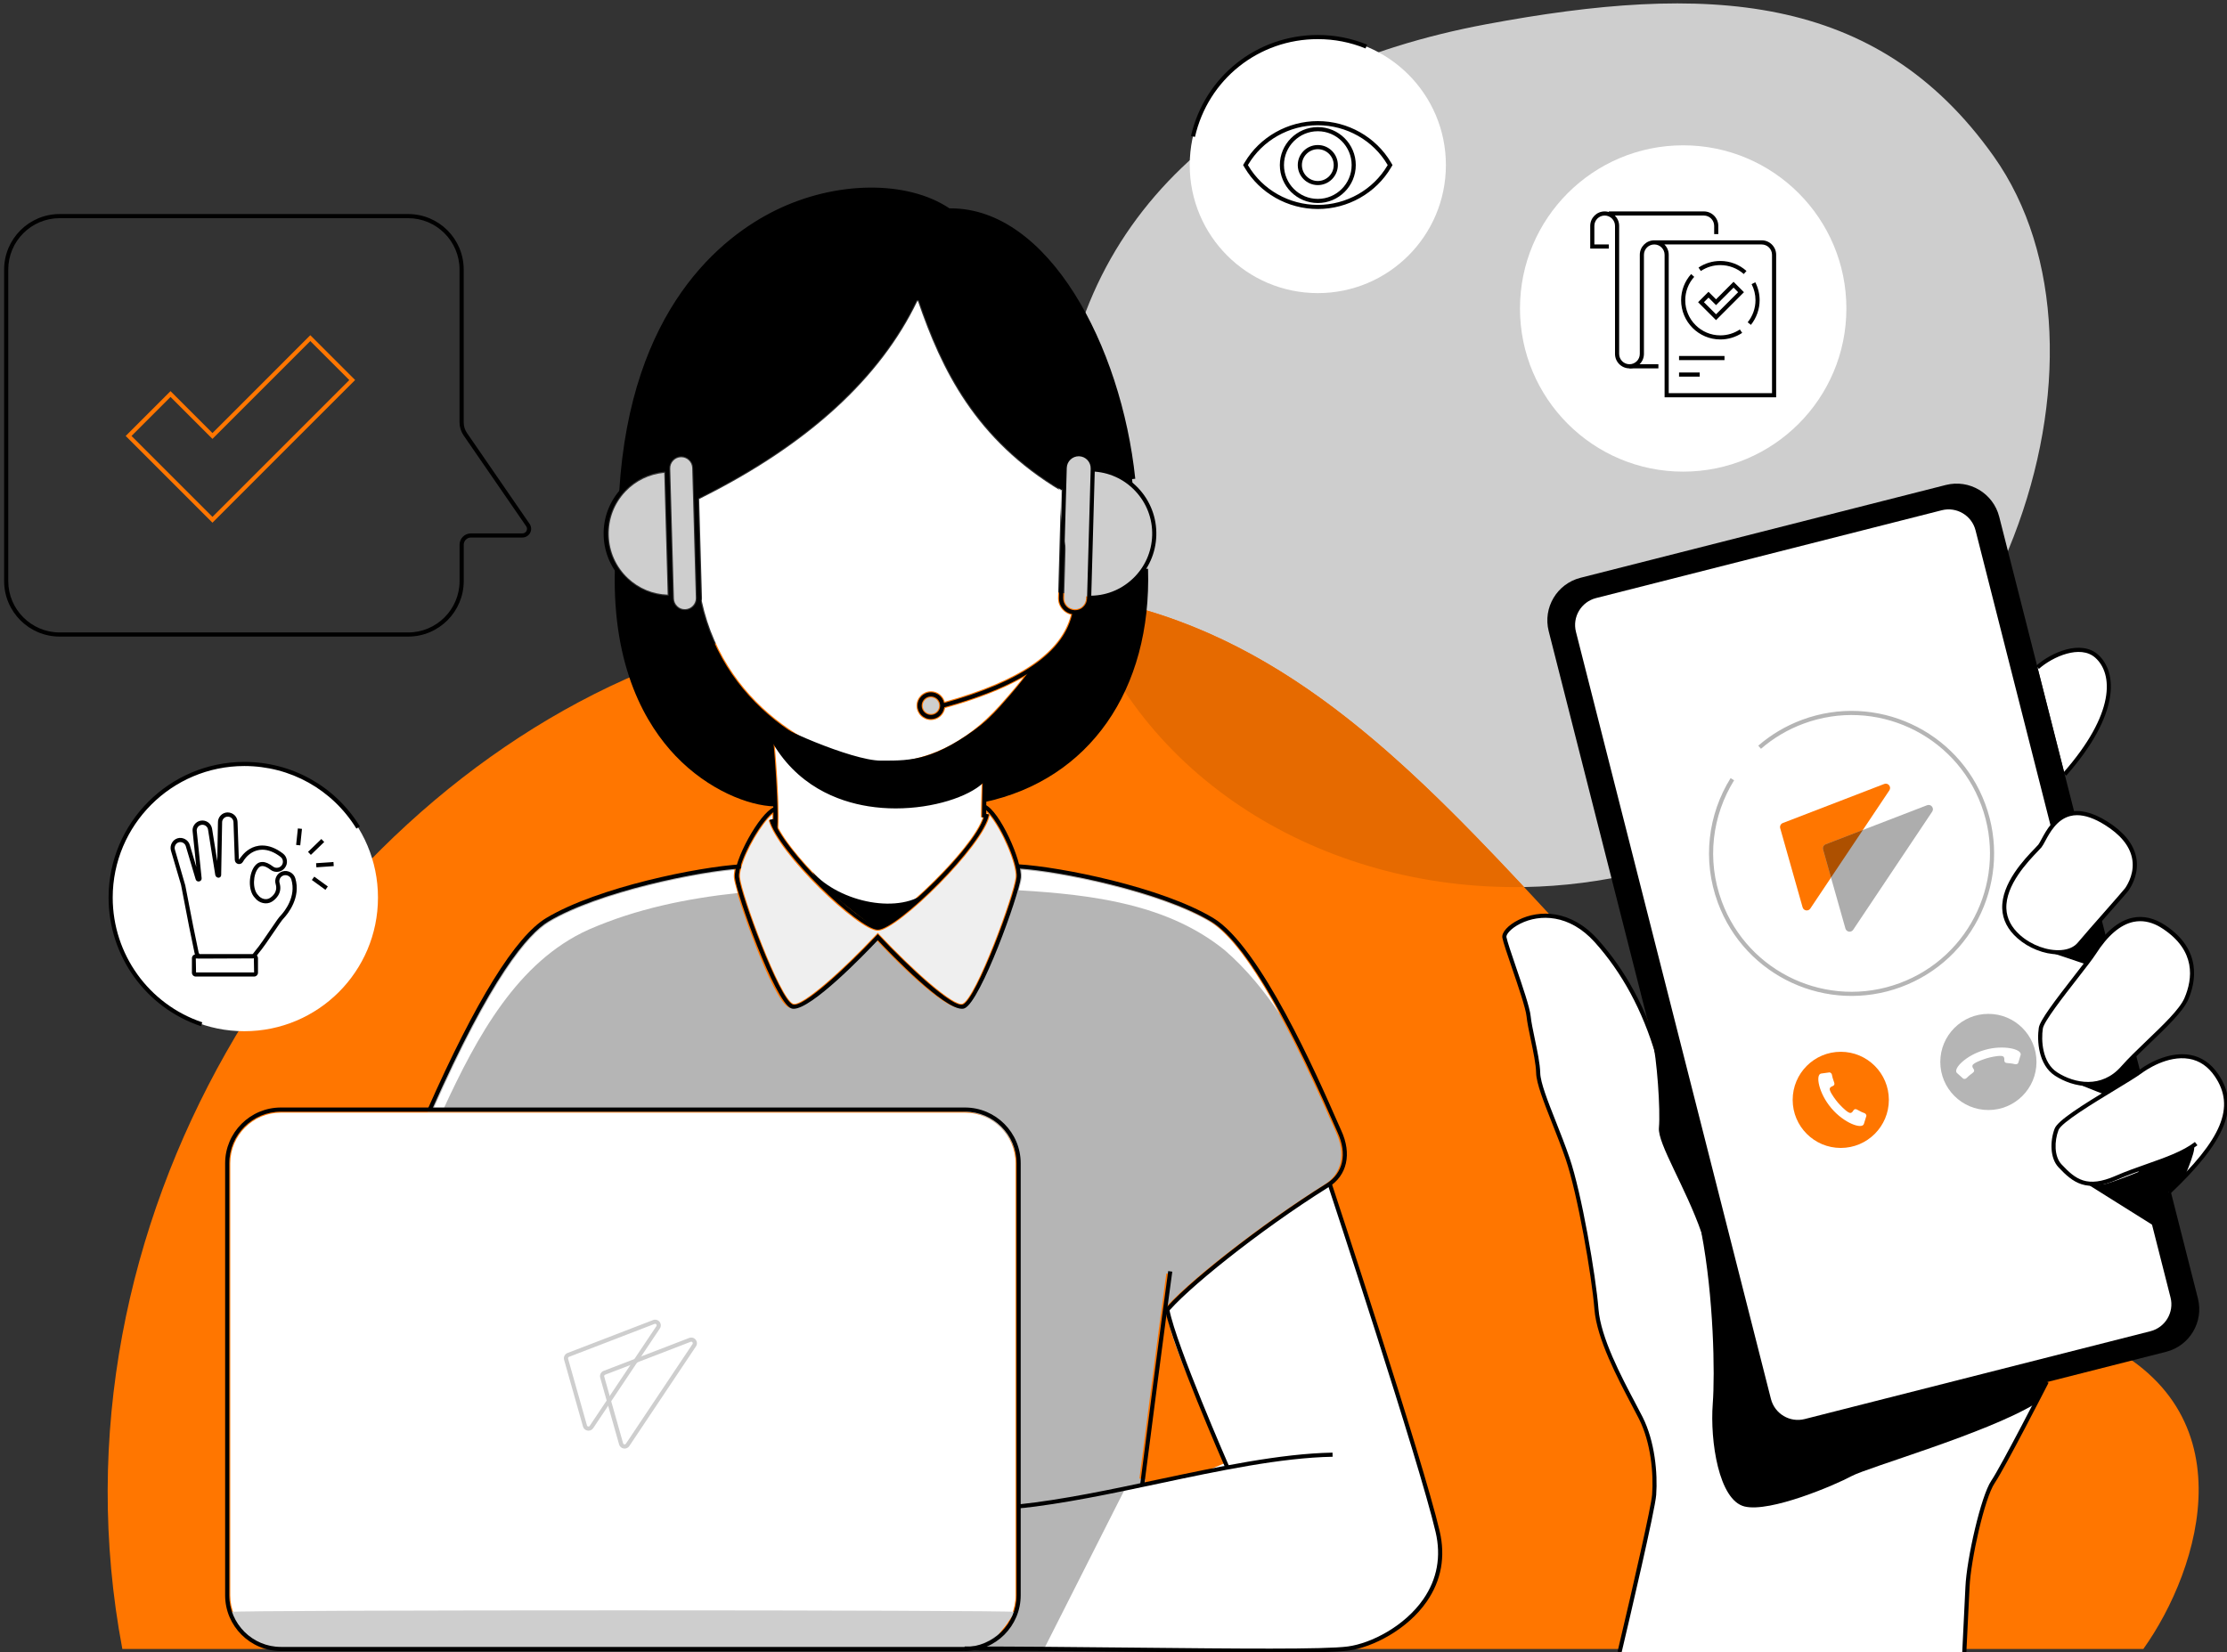 <?xml version="1.0" encoding="utf-8"?>
<!-- Generator: Adobe Illustrator 23.1.0, SVG Export Plug-In . SVG Version: 6.00 Build 0)  -->
<svg version="1.1" id="Layer_1" xmlns="http://www.w3.org/2000/svg" xmlns:xlink="http://www.w3.org/1999/xlink" x="0px" y="0px"
	 viewBox="0 0 539 400" style="enable-background:new 0 0 539 400;" xml:space="preserve">
<rect x="0" y="0" width="539" height="400" fill="#333333" stroke="none"/>
<style type="text/css">
	.st0{fill:#CECECE;}
	.st1{fill:#FF7600;}
	.st2{fill:#E66A00;}
	.st3{fill:#FFFFFF;}
	.st4{fill:#EFEFEF;}
	.st5{fill:#B5B5B5;}
	.st6{fill:none;stroke:#B5B5B5;stroke-miterlimit:10;}
	.st7{fill:#ADADAD;}
	.st8{fill:#AD5000;}
</style>
<g>
	<path class="st0" d="M359.66,5.88c-59.87,11.2-101.91,46.53-103.5,104.31c-2.16,78.45,80.35,123.79,154.91,96.7
		S516.12,85.17,482.53,37.83C454.15-2.19,412.8-4.06,359.66,5.88z"/>
</g>
<g>
	<path class="st1" d="M504.44,323.17c-149.98-60.33-159-240.52-349.31-160.37C74.16,196.9,10.03,295.47,29.61,399.21h489.14
		C532.45,379.99,545.52,339.69,504.44,323.17z"/>
</g>
<g>
	<path class="st2" d="M368.86,214.74c-32.05-34.28-62.95-63.84-107.95-70.66C275.26,188.31,320.02,215.59,368.86,214.74z"/>
</g>
<g>
	<path class="st0" d="M239.34,197.16l-0.43-0.07c0-0.13,0-0.26,0.01-0.38C239.06,196.85,239.2,197,239.34,197.16z"/>
</g>
<g>
	<path class="st3" d="M187.07,175.45c9.28,7.29,19.67,10.67,26.1,10.67c9.28,0,17.73-3.27,25.18-9.73
		c-0.76,6.07-0.92,20.73-0.93,21.48l0.46,0c-2.53,7.94-21.98,25.97-25.43,25.97c-3.24,0-19.69-14.95-24.07-23.45
		C188.7,193.35,187.53,180.21,187.07,175.45z"/>
</g>
<g>
	<path class="st0" d="M162.22,113.43c-0.02-0.71,0.24-1.38,0.73-1.9c0.49-0.52,1.15-0.81,1.85-0.83c0.03,0,0.05,0,0.08,0
		c1.43,0,2.61,1.14,2.65,2.58l0.88,31.48c0.02,0.7-0.24,1.38-0.73,1.89c-0.49,0.52-1.15,0.81-1.85,0.83
		c-0.78,0.02-1.38-0.24-1.89-0.73c-0.52-0.49-0.81-1.15-0.83-1.85L162.22,113.43z"/>
</g>
<g>
	<path class="st3" d="M169.22,120.82c0.32-0.16,0.68-0.35,1.12-0.57c25.34-12.77,42.72-28.69,51.68-47.34h0.16
		c5.67,16.55,13.85,33.53,34.62,45.94l-0.72,25.87c-0.03,1.1,0.37,2.15,1.13,2.95c0.55,0.58,1.23,0.97,1.99,1.16
		c-2.26,9.06-12.27,15.96-30.54,21.06c-0.41-1.46-1.75-2.54-3.34-2.54c-1.92,0-3.49,1.56-3.49,3.49c0,1.92,1.56,3.48,3.49,3.48
		c1.72,0,3.15-1.26,3.43-2.91c7.71-2.13,14-4.6,18.93-7.42c-1.13,1.48-2.91,3.66-5.72,6.78c-8.24,9.2-17.93,13.86-28.77,13.86
		c-11.82,0-37.46-11.82-43.34-39.14c0.04-0.26,0.06-0.52,0.05-0.78L169.22,120.82z"/>
</g>
<g>
	<path class="st0" d="M262.86,144.91c-0.02,0.71-0.31,1.36-0.83,1.85c-0.52,0.49-1.13,0.74-1.89,0.73
		c-0.71-0.02-1.36-0.31-1.85-0.83c-0.49-0.52-0.75-1.19-0.73-1.89l0.88-31.48c0.04-1.44,1.22-2.58,2.65-2.58c0.03,0,0.05,0,0.08,0
		c0.71,0.02,1.36,0.32,1.85,0.83c0.49,0.52,0.75,1.19,0.73,1.9L262.86,144.91z"/>
</g>
<g>
	<path class="st0" d="M227.31,170.84c0,1.1-0.9,2-2,2c-1.11,0-2-0.9-2-2c0-1.11,0.9-2,2-2
		C226.41,168.84,227.31,169.74,227.31,170.84z"/>
</g>
<g>
	<path d="M238.99,192.72c0.21-9.2,0.68-17.05,1.1-17.91c1-0.96,1.99-1.96,2.95-3.04c5.81-6.48,7.39-9.06,7.75-9.73
		c5.47-3.78,8.74-8.13,9.9-13.12c0.87-0.1,1.69-0.47,2.35-1.09c0.68-0.65,1.1-1.48,1.23-2.39c4.98-0.14,9.43-2.53,12.33-6.22
		C276.94,166.84,262.66,187.17,238.99,192.72z"/>
	<path d="M238.48,193.36l0.01-0.65c0.18-7.96,0.62-17.02,1.15-18.12l0.1-0.14c1.05-1,2.01-1.99,2.93-3.01
		c5.79-6.45,7.34-9,7.68-9.63l0.06-0.11l0.1-0.07c5.38-3.72,8.56-7.91,9.7-12.82l0.08-0.34l0.35-0.04c0.79-0.09,1.5-0.42,2.06-0.95
		c0.59-0.55,0.96-1.28,1.08-2.1l0.06-0.41l0.42-0.01c4.68-0.13,9.04-2.32,11.96-6.03l0.88-1.11l0.02,1.42
		c0.33,27.73-14.24,48.42-38.01,53.99L238.48,193.36z M240.52,175.1c-0.32,0.98-0.78,7.56-1.01,16.99
		c22.54-5.58,36.46-25.19,36.61-51.51c-2.97,3.21-7.05,5.13-11.42,5.35c-0.21,0.88-0.66,1.66-1.31,2.27c-0.63,0.6-1.42,1-2.28,1.17
		c-1.25,4.93-4.59,9.3-9.93,13.02c-0.46,0.81-2.17,3.49-7.75,9.72C242.51,173.12,241.56,174.1,240.52,175.1z"/>
</g>
<g>
	<path class="st0" d="M278.62,129.6c-0.22,7.84-6.51,14.09-14.26,14.36l0.82-29.49c3.59,0.33,6.9,1.91,9.39,4.55
		C277.3,121.89,278.73,125.64,278.62,129.6z"/>
</g>
<g>
	<path d="M213.6,55.82c29.33,0,49.01,21.41,52.74,57.29c-0.38-0.06-0.77-0.1-1.16-0.13c-0.08-0.92-0.45-1.78-1.1-2.46
		c-0.76-0.8-1.79-1.26-2.89-1.29c-0.04,0-0.08,0-0.12,0c-2.23,0-4.07,1.78-4.13,4.02l-0.11,3.89
		c-20.02-12.25-27.92-28.95-33.43-45.19l-0.17-0.5h-2.15l-0.2,0.42c-8.75,18.52-25.98,34.36-51.21,47.07
		c-0.18,0.09-0.33,0.17-0.49,0.25l-0.17-5.94c-0.06-2.24-1.91-4.02-4.13-4.02c-0.04,0-0.08,0-0.12,0c-1.1,0.03-2.12,0.49-2.89,1.29
		c-0.65,0.68-1.01,1.55-1.1,2.46c-1.76,0.14-3.46,0.56-5.05,1.24C165.32,73.86,183.21,55.82,213.6,55.82z"/>
	<path d="M168.7,119.99l-0.19-6.73c-0.05-1.95-1.68-3.53-3.63-3.53l-0.1,0c-0.97,0.03-1.87,0.43-2.54,1.14
		c-0.55,0.59-0.89,1.33-0.96,2.16l-0.04,0.42l-0.42,0.03c-1.71,0.14-3.36,0.54-4.89,1.2l-0.91,0.39l0.23-0.96
		c9.66-40.65,27.66-58.78,58.36-58.78c29.58,0,49.48,21.58,53.24,57.74l0.07,0.64l-0.64-0.1c-0.37-0.06-0.75-0.1-1.13-0.13
		l-0.42-0.03l-0.04-0.42c-0.08-0.83-0.41-1.58-0.96-2.16c-0.67-0.71-1.57-1.11-2.54-1.14l-0.1,0c-1.95,0-3.58,1.59-3.63,3.53
		l-0.13,4.75l-0.74-0.45c-20.21-12.37-28.11-29.16-33.65-45.46l-0.06-0.16h-1.48l-0.07,0.14c-8.8,18.63-26.11,34.54-51.44,47.31
		L168.7,119.99z M164.88,108.72c2.48,0,4.56,2.02,4.63,4.51l0.14,5.16c25.01-12.64,42.09-28.37,50.77-46.74l0.34-0.71h2.83
		l0.29,0.84c5.4,15.93,13.09,32.32,32.48,44.47l0.08-3.02c0.07-2.48,2.15-4.51,4.63-4.51l0.14,0c1.22,0.03,2.37,0.55,3.23,1.45
		c0.62,0.65,1.02,1.46,1.18,2.34c0.05,0.01,0.1,0.01,0.16,0.02c-3.86-35.21-23.33-56.21-52.18-56.21
		c-29.92,0-47.58,17.61-57.16,57.08c1.24-0.44,2.55-0.74,3.89-0.88c0.16-0.89,0.56-1.69,1.18-2.35c0.85-0.9,2-1.42,3.24-1.45
		L164.88,108.72z"/>
</g>
<g>
	<path class="st0" d="M151.38,119.02c2.5-2.64,5.81-4.22,9.39-4.55l0.82,29.49c-3.61-0.13-6.99-1.52-9.63-4.02
		c-2.87-2.72-4.51-6.39-4.62-10.34C147.23,125.64,148.66,121.89,151.38,119.02z"/>
</g>
<g>
	<path d="M150.04,140.07c0.29,0.32,0.58,0.64,0.9,0.94c2.94,2.78,6.73,4.33,10.74,4.43c0.14,0.91,0.55,1.75,1.23,2.39
		c0.78,0.73,1.78,1.13,2.84,1.13c0.04,0,0.08,0,0.12,0c1.1-0.03,2.13-0.49,2.89-1.3c0.02-0.02,0.03-0.05,0.05-0.07
		c2.91,11.57,9.32,20.32,16.64,26.53c0.18,1.8,1.15,11.74,1.42,19.8c-6-0.34-15.08-4.04-22.48-11.8
		C157.73,175.15,149.97,162.21,150.04,140.07z"/>
	<path d="M187.39,194.46l-0.55-0.03c-5.57-0.31-14.88-3.63-22.81-11.95c-6.65-6.97-14.57-19.99-14.49-42.41l0-1.29l0.87,0.96
		c0.28,0.31,0.57,0.62,0.87,0.91c2.82,2.67,6.52,4.19,10.41,4.29l0.42,0.01l0.06,0.42c0.12,0.82,0.5,1.55,1.08,2.1
		c0.68,0.64,1.57,1,2.49,1l0.11,0c0.97-0.03,1.87-0.43,2.53-1.14l0.63-0.67l0.28,0.82c2.58,10.22,8.27,19.3,16.48,26.27l0.15,0.13
		l0.02,0.2c0.19,1.9,1.15,11.77,1.43,19.83L187.39,194.46z M150.55,141.33c0.22,21.32,7.81,33.75,14.21,40.46
		c7.48,7.84,16.16,11.12,21.6,11.6c-0.29-7.67-1.16-16.76-1.38-19.01c-8.07-6.9-13.74-15.82-16.44-25.85
		c-0.78,0.6-1.69,0.92-2.65,0.94l-0.13,0c-1.18,0-2.31-0.45-3.18-1.27c-0.65-0.62-1.1-1.4-1.31-2.27c-3.99-0.2-7.77-1.81-10.67-4.55
		C150.58,141.36,150.56,141.34,150.55,141.33z"/>
</g>
<g>
	<path class="st4" d="M186.95,197.14c0,0.41,0,0.8,0,1.19l-0.92,0.25c2.13,7.93,21.73,26.75,26.43,26.75
		c4.7,0,25.64-20.56,27.08-27.94c2.87,3.43,6.58,11.78,6.27,15c-0.4,4.21-9.6,29.22-12.84,30.59c-1.99,0.84-11.9-7.97-19.98-16.58
		l-0.54-0.58l-0.54,0.58c-8.07,8.62-17.97,17.42-19.97,16.58c-3.25-1.37-12.44-26.38-12.84-30.59c-0.05-0.52,0.03-1.16,0.19-1.88
		c0.02,0,0.05,0,0.08-0.01l-0.01-0.23C180.39,206.01,184.43,199.2,186.95,197.14z"/>
</g>
<g>
	<path class="st5" d="M322.9,274.24c-0.23-0.5-0.6-1.35-1.09-2.47c-12.17-27.74-22.06-44.04-29.41-48.44
		c-11.94-7.16-35.7-12-45.83-12.75c0.13,0.76,0.17,1.43,0.12,1.98c-0.32,3.39-9.42,30-13.74,31.82
		c-3.68,1.55-16.44-11.44-21.09-16.36c-4.39,4.65-16.01,16.49-20.39,16.49c-0.26,0-0.49-0.04-0.7-0.13
		c-4.32-1.82-13.42-28.42-13.74-31.82c-0.05-0.53,0-1.18,0.14-1.9c-10.6,0.96-33.31,5.73-44.89,12.67
		c-4.94,2.96-13.81,13.24-28.04,45.33h128.71c7.58,0,13.74,6.16,13.74,13.74v81.51c9.53-1.06,19.86-3.16,29.98-5.3
		c0-0.02,0.01-0.03,0.01-0.05l-1.42-0.18c5.14-40.08,6.63-50.56,6.65-50.66l1.47,0.21c-0.01,0.04-0.29,2.07-1.04,7.66
		c6.58-7.03,23.78-20.34,37.96-29.2C324.29,283.9,325.26,279.36,322.9,274.24z"/>
	<path class="st5" d="M246.19,364.47V282.4c0-7.3-5.94-13.24-13.24-13.24H103.47l0.31-0.7c14.3-32.24,23.25-42.57,28.24-45.56
		c12.02-7.2,35.31-11.85,45.1-12.74l0.66-0.06l-0.13,0.65c-0.13,0.7-0.18,1.29-0.14,1.76c0.31,3.3,9.38,29.7,13.44,31.4
		c0.14,0.06,0.31,0.09,0.5,0.09c2.89,0,10.37-6.11,20.03-16.33l0.36-0.38l0.36,0.38c10.38,10.98,18.23,17.2,20.53,16.24
		c4.05-1.71,13.12-28.1,13.43-31.4c0.05-0.48,0.01-1.1-0.12-1.85l-0.1-0.63l0.63,0.05c10.09,0.74,34.11,5.66,46.05,12.82
		c7.44,4.46,17.41,20.83,29.61,48.67c0.49,1.12,0.86,1.96,1.09,2.46c2.48,5.37,1.43,10.15-2.8,12.79
		c-13.85,8.66-31.18,21.99-37.86,29.12l-1.07,1.14l0.21-1.55c0.55-4.1,0.85-6.28,0.97-7.17l-0.48-0.07
		c-0.35,2.48-2.05,14.85-6.51,49.66l1.41,0.18l-0.09,0.85l-0.36,0.12c-9.94,2.1-20.44,4.23-30.03,5.31L246.19,364.47z
		 M105.01,268.16h127.94c7.85,0,14.24,6.39,14.24,14.24v80.95c8.81-1.02,18.38-2.92,27.55-4.84l0.02-0.19
		c5.14-40.06,6.64-50.59,6.65-50.67l0.07-0.49l2.45,0.35l-0.06,0.49c-0.06,0.4-0.3,2.16-0.84,6.16
		c7.36-7.38,23.77-19.91,36.99-28.18c3.76-2.35,4.67-6.66,2.42-11.53v0c-0.23-0.5-0.6-1.35-1.09-2.46
		c-12.13-27.66-21.96-43.88-29.22-48.23c-11.57-6.93-34.65-11.75-44.99-12.63c0.07,0.57,0.08,1.06,0.04,1.47
		c-0.3,3.17-9.37,30.26-14.04,32.23c-3.72,1.56-14.77-9.23-21.29-16.09c-5.93,6.25-16.1,16.26-20.39,16.26
		c-0.33,0-0.63-0.06-0.89-0.17c-4.68-1.97-13.74-29.06-14.04-32.23c-0.04-0.4-0.02-0.87,0.04-1.39
		c-10.06,1.02-32.41,5.57-44.04,12.54C127.71,226.65,119.02,236.72,105.01,268.16z"/>
</g>
<g>
	<path class="st3" d="M309.79,245.57c-6.56-12.04-12.18-19.51-16.8-22.28c-11.94-7.16-35.7-12-45.83-12.75
		c0.13,0.76,0.17,1.43,0.12,1.98c-0.05,0.52-0.31,1.58-0.72,3.01c18.1,1.07,36.19,3.4,49.89,14.53
		C301.71,234.62,305.98,239.92,309.79,245.57z"/>
</g>
<g>
	<path class="st3" d="M142.45,225.06c11.63-5.09,23.78-7.53,36.08-8.87c-0.52-1.76-0.85-3.08-0.91-3.68c-0.05-0.53,0-1.18,0.14-1.9
		c-10.6,0.96-33.31,5.73-44.89,12.67c-4.94,2.96-13.81,13.24-28.04,45.33h2.45C115.42,250.96,125.22,232.82,142.45,225.06z"/>
</g>
<g>
	<path class="st3" d="M67.99,398.47c-6.76,0-12.26-5.5-12.26-12.26V281.62c0-6.76,5.5-12.26,12.26-12.26h165.55
		c6.76,0,12.26,5.5,12.26,12.26v104.59c0,6.76-5.5,12.26-12.26,12.26H67.99z"/>
</g>
<g>
	<path class="st0" d="M67.99,399.21c-4.33-0.1-2.85-0.03-6.31-1.63s-5.96-7.34-5.96-7.34c0-0.52,190.07-0.52,190.07,0l-6.06,8.03
		c0,0.52,0.56,0.94-6.19,0.94H67.99z"/>
</g>
<g>
	<path class="st3" d="M344.29,387c-4.46,6.46-12.49,10.6-18.11,11.36c-5.5,0.73-25.09,0.52-47.77,0.28
		c-11.67-0.12-24.77-0.26-37.21-0.28c3.67-2.47,6.08-6.66,6.08-11.4v-21.59c10.6-1.17,22.14-3.61,33.31-5.98
		c14.5-3.07,29.5-6.25,41.95-6.48l-0.03-1.48c-7.81,0.14-16.58,1.43-25.59,3.12l0.57-0.24c-0.12-0.28-12.56-26.05-14.26-34.83
		l-0.48-1.48c4.66-5.74,22.16-19.87,38.68-30.23c2.67,8.09,22.07,67.17,25.8,83.18C348.6,376.8,347.61,382.2,344.29,387z"/>
	<path class="st3" d="M307.77,399.37c-8.25,0-18.43-0.11-29.33-0.23l-0.32,0c-11.53-0.12-24.59-0.26-36.92-0.28l-1.63,0l1.35-0.91
		c3.67-2.47,5.86-6.58,5.86-10.99v-22.04l0.45-0.05c10.63-1.17,22.13-3.61,33.26-5.97c14.34-3.04,29.15-6.18,41.54-6.48l-0.01-0.48
		c-6.66,0.16-14.62,1.15-25,3.1l-4.51,0.85l4.31-1.84c-3.77-7.93-12.65-27.08-14.08-34.48l-0.55-1.68l0.17-0.21
		c4.69-5.78,22.28-19.98,38.8-30.34l0.54-0.34l0.2,0.61c2.24,6.81,22.03,66.98,25.81,83.22c1.4,6,0.38,11.54-3.01,16.46l-0.41-0.28
		l0.41,0.28c-4.54,6.58-12.72,10.8-18.46,11.57C323.38,399.24,316.7,399.37,307.77,399.37z M242.69,397.86
		c11.9,0.03,24.38,0.16,35.44,0.28l0.28,0c22.69,0.24,42.24,0.45,47.7-0.28c5.51-0.74,13.39-4.8,17.77-11.15l0,0
		c3.23-4.68,4.19-9.95,2.86-15.66c-3.68-15.79-22.57-73.35-25.59-82.52c-16.08,10.15-33.01,23.79-37.84,29.57l0.4,1.22
		c1.43,7.36,10.29,26.46,14.03,34.33c0.04,0.08,0.07,0.16,0.1,0.22c10.21-1.88,18.06-2.82,24.66-2.94l0.5-0.01l0.05,2.48l-0.5,0.01
		c-12.4,0.22-27.37,3.4-41.84,6.46c-11,2.33-22.37,4.74-32.92,5.94v21.14C247.78,391.19,245.9,395.16,242.69,397.86z"/>
</g>
<g>
	<path class="st5" d="M252.72,399.14l19.61-38.78l-25.79,4.9c0,0,0,12.06,0,21.69c0,9.63-13.61,12.66-13.61,12.66L252.72,399.14z"/>
</g>
<g>
	<path d="M98.8,154.11H14.43c-7.4,0-13.43-6.02-13.43-13.43V65.25c0-7.4,6.02-13.43,13.43-13.43H98.8c7.41,0,13.43,6.02,13.43,13.43
		v36.99c0,0.94,0.28,1.84,0.81,2.61l15.14,21.98c0.44,0.65,0.49,1.48,0.13,2.17c-0.37,0.69-1.08,1.13-1.86,1.13h-12.47
		c-0.96,0-1.74,0.78-1.74,1.74v8.81C112.23,148.08,106.21,154.11,98.8,154.11z M14.43,52.82C7.58,52.82,2,58.39,2,65.25v75.43
		c0,6.85,5.58,12.43,12.43,12.43H98.8c6.85,0,12.43-5.58,12.43-12.43v-8.81c0-1.51,1.23-2.74,2.74-2.74h12.47
		c0.42,0,0.78-0.22,0.98-0.59s0.17-0.8-0.07-1.14l-15.14-21.98c-0.65-0.94-0.99-2.04-0.99-3.18V65.25c0-6.85-5.58-12.43-12.43-12.43
		H14.43z"/>
</g>
<g>
	<g>
		<path class="st3" d="M476.19,384.22c0.3-6.68,3.7-21.83,6.16-25.45c2.46-3.62,13.01-24.24,13.01-24.24l-94.56-78.99
			c-0.89-2.98-4.06-16.25-14.46-27.81c-10.41-11.56-22.74-3.53-22.22-0.79c0.52,2.74,5.52,15.65,5.85,19.05
			c0.34,3.4,2.23,9.98,2.32,13.74c0.09,3.77,4.27,12.42,7.12,20.7c2.85,8.28,6.33,28.1,6.99,36.49c0.66,8.38,7.67,20.28,10.71,26.32
			c3.05,6.04,3.59,13.81,3.25,18.61c-0.2,2.81-4.31,20.93-8.38,38.78h83.44C475.85,391.9,476.11,386.06,476.19,384.22z"/>
	</g>
	<g>
		<path d="M392.47,400.07l-0.97-0.23c3.91-16.53,8.16-35.2,8.36-38.01c0.37-5.09-0.28-12.58-3.19-18.35
			c-0.49-0.97-1.08-2.1-1.74-3.33c-3.37-6.39-8.47-16.04-9.03-23.17c-0.63-8.06-4.08-27.97-6.96-36.37c-1-2.92-2.16-5.85-3.28-8.69
			c-2.04-5.18-3.81-9.65-3.87-12.17c-0.05-2.13-0.68-5.15-1.3-8.08c-0.45-2.14-0.87-4.16-1.02-5.62c-0.19-1.94-2.04-7.36-3.53-11.71
			c-1.12-3.29-2.09-6.13-2.32-7.3c-0.25-1.29,1.37-3.08,3.93-4.35c4.98-2.47,12.63-2.53,19.15,4.72
			c6.73,7.48,11.79,16.84,15.02,27.83l0.1,0.32l-0.96,0.29l-0.1-0.33c-3.19-10.84-8.17-20.07-14.8-27.44
			c-6.15-6.83-13.31-6.8-17.97-4.49c-2.39,1.19-3.5,2.66-3.39,3.27c0.21,1.1,1.22,4.04,2.28,7.16c1.58,4.63,3.38,9.89,3.58,11.94
			c0.14,1.41,0.56,3.41,1,5.52c0.62,2.97,1.27,6.04,1.32,8.26c0.06,2.34,1.79,6.74,3.8,11.82c1.12,2.84,2.28,5.78,3.29,8.73
			c2.91,8.46,6.37,28.5,7.01,36.61c0.54,6.93,5.58,16.47,8.92,22.78c0.66,1.24,1.25,2.37,1.75,3.35c3,5.95,3.67,13.65,3.3,18.87
			C400.6,365.51,394.37,392.03,392.47,400.07z"/>
	</g>
	<g>
		<path d="M475.92,399.98l-1-0.05c0.3-5.9,0.71-14.22,0.77-15.73c0.3-6.82,3.77-22.06,6.25-25.71c2.41-3.56,12.88-23.98,12.98-24.19
			l0.89,0.46c-0.43,0.84-10.59,20.69-13.04,24.29c-2.41,3.55-5.78,18.49-6.08,25.19C476.62,385.75,476.22,394.08,475.92,399.98z"/>
	</g>
	<g>
		<path class="st3" d="M493.13,161.56c3.64-3.22,10.51-6.08,14.31-2.71s6.13,12.87-7.73,28.6"/>
	</g>
	<g>
		<path d="M500.09,187.78l-0.75-0.66c12.69-14.41,12.12-24.04,7.77-27.9c-3.6-3.2-10.27-0.27-13.64,2.71l-0.66-0.75
			c3.75-3.31,10.87-6.35,14.97-2.71C512.46,162.64,513.26,172.81,500.09,187.78z"/>
	</g>
	<g>
		<path d="M435.84,349.73l88.43-22.47c5.69-1.45,9.13-7.23,7.69-12.92l-48.09-189.24c-1.45-5.69-7.23-9.13-12.92-7.69l-88.43,22.47
			c-5.69,1.45-9.13,7.23-7.69,12.92l48.09,189.24C424.36,347.73,430.15,351.17,435.84,349.73z"/>
	</g>
	<g>
		<path class="st3" d="M436.8,343.54l83.67-21.26c3.6-0.92,5.78-4.58,4.86-8.18l-47.19-185.71c-0.92-3.6-4.58-5.78-8.18-4.86
			l-83.67,21.26c-3.6,0.92-5.78,4.58-4.86,8.18l47.19,185.71C429.54,342.28,433.2,344.46,436.8,343.54z"/>
	</g>
	<g>
		<path class="st6" d="M419.28,188.64c-5.35,8.61-6.82,19.51-3.03,29.75c6.51,17.61,26.06,26.61,43.67,20.1s26.61-26.06,20.1-43.67
			c-6.51-17.61-26.06-26.61-43.67-20.1c-3.95,1.46-7.47,3.58-10.47,6.18"/>
	</g>
	<g>
		<path d="M435.06,347.06l-8.55-0.19l-8.35-36.91l-3.81-9.44c-0.4-4.33-1.01-9.21-1.01-9.21l-8.59-35.61l-1.94-5.45l-2.93,1.15
			c1.17,5.05,2.02,17.24,1.63,21.64c-0.34,3.81,6.46,14.4,10.28,25.33c2.99,15.68,3.3,34.21,2.75,41.45
			c-0.69,9.07,1.47,23.37,7.69,24.89c6.22,1.52,21.95-5.21,25.9-7.35c3.94-2.14,32.58-10.3,44.51-17.54l4.39-8.88L435.06,347.06z"/>
	</g>
	<g>
		<path class="st3" d="M488.6,226.76c4.6,4.07,11.86,5.14,14.68,1.76c2.82-3.38,11-12.51,11.49-13.23
			c0.49-0.72,6.33-8.93-5.12-16.04c-11.45-7.11-14.42,3.71-15.95,5.58C492.17,206.69,478.93,218.21,488.6,226.76z"/>
	</g>
	<g>
		<path class="st3" d="M497.65,260.02c4.81,3.11,11.44,3.8,16.1-1.51c4.66-5.3,13.55-12.37,15.41-16.66s3.28-11.66-5.38-17.41
			c-8.67-5.75-14.75,2.82-16.93,6.24c-2.18,3.41-12.48,15.47-12.9,18.23C493.53,251.66,493.69,257.46,497.65,260.02z"/>
	</g>
	<g>
		<path class="st3" d="M536.47,260.31c-5.49-8.09-14.72-3.64-18.45-0.88c-3.73,2.76-19.17,11.08-20.27,13.97
			c-1.09,2.89-1.08,6.78,0.83,8.82c3.51,3.74,6.51,6,13.64,2.91c3.42-1.48,7.99-3.02,11.24-4.2l1.39,7.77
			C537.43,276.83,541.96,268.4,536.47,260.31z"/>
	</g>
	<g>
		<path d="M498.11,231.03c-3.33,0-7.11-1.48-9.84-3.9c-2.33-2.06-3.56-4.45-3.67-7.13c-0.25-6.15,5.44-12.07,7.88-14.6
			c0.38-0.4,0.68-0.7,0.84-0.9c0.21-0.26,0.48-0.77,0.8-1.36c1.12-2.08,3-5.57,6.62-6.54c2.61-0.7,5.7,0.05,9.18,2.21
			c4.01,2.49,6.39,5.4,7.08,8.63c0.8,3.77-0.98,6.91-1.78,8.08c-0.27,0.4-2.03,2.41-4.88,5.64c-2.46,2.8-5.25,5.97-6.67,7.66
			c-1.05,1.26-2.69,2.01-4.75,2.16C498.65,231.02,498.39,231.03,498.11,231.03z M502.72,197.35c-0.6,0-1.18,0.07-1.72,0.22
			c-3.21,0.86-4.88,3.98-6,6.05c-0.36,0.66-0.64,1.19-0.91,1.52c-0.17,0.21-0.48,0.53-0.89,0.96c-2.34,2.44-7.83,8.15-7.6,13.87
			c0.1,2.39,1.22,4.55,3.33,6.42c2.77,2.45,6.66,3.86,9.91,3.62c1.78-0.13,3.18-0.76,4.05-1.81c1.42-1.71,4.22-4.88,6.68-7.68
			c2.24-2.55,4.55-5.18,4.78-5.51c0.75-1.1,2.37-3.95,1.65-7.35c-0.63-2.96-2.85-5.65-6.62-7.99
			C506.91,198.13,504.67,197.35,502.72,197.35z"/>
	</g>
	<g>
		<path d="M505.39,262.92c-2.93,0-5.78-1.05-8.01-2.49l0,0c-4.08-2.64-4.39-8.54-3.93-11.61c0.27-1.8,3.9-6.56,8.6-12.61
			c1.95-2.5,3.63-4.66,4.37-5.82c3.02-4.72,6.29-7.48,9.73-8.21c2.59-0.55,5.25,0.07,7.9,1.82c9.03,5.99,7.36,13.86,5.56,18.02
			c-1.22,2.81-5.3,6.72-9.25,10.51c-2.24,2.14-4.55,4.36-6.25,6.29C511.52,261.81,508.41,262.92,505.39,262.92z M517.99,223.01
			c-0.55,0-1.09,0.06-1.63,0.17c-3.17,0.67-6.23,3.28-9.1,7.77c-0.76,1.19-2.46,3.37-4.42,5.89c-3.44,4.42-8.15,10.46-8.41,12.15
			c-0.43,2.83-0.18,8.26,3.48,10.62l0,0c4.18,2.7,10.74,3.95,15.46-1.42c1.72-1.96,4.05-4.19,6.3-6.35
			c3.88-3.71,7.88-7.55,9.02-10.18c2.04-4.73,2.8-11.49-5.2-16.8C521.65,223.62,519.8,223.01,517.99,223.01z"/>
	</g>
	<g>
		<path d="M525.2,289.06l-0.69-0.73c13.32-12.57,16.56-20.35,11.55-27.74c-1.63-2.4-3.72-3.83-6.24-4.26
			c-5.26-0.89-10.5,2.76-11.5,3.5c-1.22,0.9-3.62,2.36-6.41,4.05c-5.18,3.14-13.01,7.89-13.69,9.69c-1.01,2.67-1.08,6.38,0.73,8.31
			c3.41,3.64,6.16,5.79,13.07,2.79c2.54-1.11,5.14-2.02,7.64-2.9c4.46-1.57,8.68-3.06,11.57-5.3l0.61,0.79
			c-3.02,2.34-7.31,3.86-11.85,5.46c-2.49,0.88-5.07,1.78-7.58,2.88c-7.48,3.25-10.73,0.68-14.2-3.02
			c-2.09-2.23-2.05-6.39-0.93-9.34c0.74-1.96,6.57-5.62,14.11-10.19c2.76-1.68,5.15-3.12,6.33-4c3.06-2.27,7.88-4.42,12.27-3.68
			c2.79,0.47,5.11,2.05,6.9,4.68C542.18,267.82,538.79,276.23,525.2,289.06z"/>
	</g>
	<g>
		<path d="M493.13,229.51l11.71,3.93l-0.61-6.04c0,0-1.51,2.66-3.33,3.02c-1.82,0.36-4.34,0-4.34,0L493.13,229.51z"/>
	</g>
	<g>
		<path d="M500.89,261.62l8.33,3.31l5.43-3.31l-1.36-2.62c0,0-1.97,1.71-3.33,2.41c-0.96,0.49-5.13,1.01-5.13,1.01L500.89,261.62z"
			/>
	</g>
	<g>
		<path d="M504.85,286.44l18.61,11.67l-1.65-6.99l6.95-6.26c0,0,3.6-8.36,1.81-7.29s-8.37,4.13-10.51,5.1
			c-2.14,0.97-8.06,3.3-10.3,3.89S504.85,286.44,504.85,286.44z"/>
	</g>
	<g>
		<circle class="st1" cx="445.52" cy="266.27" r="11.64"/>
	</g>
	<g id="handset_7_">
		<path class="st3" d="M443.19,268.22c0.02,0.02,0.03,0.04,0.05,0.06c0.02,0.02,0.03,0.04,0.05,0.06c2.99,3.53,7.32,5.13,7.82,3.78
			l0.59-1.9c0.05-0.16,0-0.34-0.12-0.49c0,0-0.01-0.01-0.01-0.01c-0.17-0.23-0.29-0.21-1.04-0.53c-0.39-0.2-0.82-0.41-1.1-0.58
			c-0.27-0.16-0.61-0.11-0.77,0.11l-0.31,0.44c-0.11,0.15-0.27,0.25-0.45,0.28c-0.54,0.09-1.85-1.18-2.59-1.97
			c-0.21-0.23-0.38-0.42-0.48-0.53c-0.1-0.12-0.26-0.31-0.45-0.56c-0.66-0.86-1.7-2.36-1.52-2.88c0.06-0.17,0.19-0.32,0.35-0.4
			l0.49-0.23c0.25-0.12,0.35-0.45,0.24-0.74c-0.12-0.31-0.26-0.76-0.39-1.18c-0.19-0.79-0.16-0.91-0.35-1.11
			c0,0-0.01-0.01-0.01-0.01c-0.13-0.15-0.3-0.22-0.46-0.2l-1.97,0.27C439.33,260.15,440.2,264.69,443.19,268.22z"/>
	</g>
	<g>
		<circle class="st5" cx="481.25" cy="257.09" r="11.64"/>
	</g>
	<g id="handset_4_">
		<path class="st3" d="M480.44,254.16c-0.02,0.01-0.05,0.01-0.07,0.02c-0.02,0.01-0.05,0.01-0.07,0.02
			c-4.45,1.26-7.69,4.55-6.67,5.56l1.49,1.33c0.13,0.11,0.31,0.14,0.5,0.09c0,0,0.01-0.01,0.01-0.01c0.28-0.06,0.31-0.18,0.91-0.73
			c0.34-0.28,0.71-0.57,0.98-0.76c0.26-0.18,0.36-0.51,0.22-0.75l-0.28-0.46c-0.09-0.16-0.12-0.35-0.07-0.53
			c0.14-0.53,1.84-1.2,2.87-1.55c0.29-0.1,0.54-0.17,0.68-0.22c0.15-0.04,0.39-0.11,0.69-0.18c1.06-0.25,2.85-0.57,3.25-0.2
			c0.13,0.13,0.21,0.3,0.22,0.49l0.01,0.54c0.01,0.27,0.26,0.5,0.58,0.52c0.33,0.02,0.8,0.07,1.24,0.13
			c0.8,0.15,0.89,0.23,1.16,0.14c0,0,0.01,0,0.02,0c0.19-0.05,0.33-0.18,0.38-0.34l0.57-1.91
			C489.38,253.98,484.89,252.9,480.44,254.16z"/>
	</g>
	<g>
		<g>
			<path class="st1" d="M438.15,219.95l19.13-28.61c0.56-0.84-0.29-1.91-1.24-1.55l-24.55,9.46c-0.5,0.19-0.77,0.74-0.63,1.25
				l5.42,19.15C436.53,220.51,437.66,220.69,438.15,219.95z"/>
		</g>
		<g>
			<path class="st7" d="M448.52,225.1l19.13-28.61c0.56-0.84-0.29-1.91-1.24-1.55l-24.55,9.46c-0.5,0.19-0.77,0.74-0.63,1.25
				l5.42,19.15C446.9,225.65,448.03,225.83,448.52,225.1z"/>
		</g>
		<g>
			<path class="st8" d="M441.87,204.4c-0.5,0.19-0.77,0.74-0.63,1.25l1.92,6.8l7.71-11.52L441.87,204.4z"/>
		</g>
	</g>
</g>
<g>
	<path d="M213.6,54.34c-31.08,0-50.02,19.3-59.6,60.73c-0.98,0.56-1.89,1.24-2.75,2.01c0.02-0.22,0.04-0.42,0.06-0.63
		c3.36-41.8,24.47-58.29,36.94-64.42c14.23-6.99,31.08-7.19,40.97-0.47l0.19,0.13l0.24,0c22.63-0.42,39.63,30.76,43.6,61.95
		l0.25,2.54c-0.12-0.09-0.22-0.19-0.34-0.28c-1.61-1.13-3.39-1.98-5.29-2.47C264.18,76.42,243.9,54.34,213.6,54.34z"/>
	<path d="M150.67,118.28l0.15-1.88c3.39-42.16,24.77-58.71,37.22-64.83c14.38-7.07,31.44-7.25,41.47-0.44l0.06,0.04l0.08,0
		c0.16,0,0.31,0,0.47,0c23.19,0,39.77,32.02,43.64,62.39l0.36,3.68l-0.91-0.67c-0.06-0.05-0.12-0.1-0.18-0.15
		c-0.05-0.04-0.1-0.08-0.15-0.12c-1.62-1.13-3.34-1.94-5.13-2.39l-0.34-0.09l-0.03-0.35c-3.66-36.71-23.76-58.63-53.77-58.63
		c-30.81,0-49.6,19.17-59.11,60.34l-0.05,0.21l-0.19,0.11c-0.93,0.53-1.82,1.19-2.66,1.95L150.67,118.28z M210.89,47.14
		c-7.3,0-15.2,1.78-22.42,5.33c-12.2,6-33.12,22.2-36.61,63.45c0.55-0.43,1.12-0.82,1.71-1.17c9.66-41.56,28.74-60.91,60.04-60.91
		c30.48,0,50.92,22.12,54.73,59.19c1.58,0.44,3.11,1.14,4.56,2.08l-0.14-1.43c-3.81-29.92-20.03-61.5-42.64-61.5
		c-0.15,0-0.3,0-0.45,0l-0.4,0.01l-0.32-0.22C224.2,48.74,217.81,47.14,210.89,47.14z"/>
</g>
<g>
	<path d="M186.92,178.73c12.62,23,43.4,17.3,50.68,10.45l0.75-13.72c-12.22,9.47-18.09,9.19-25.18,9.19
		c-7.09,0-26.64-8.58-27.72-10.51C184.37,172.2,186.92,178.73,186.92,178.73z"/>
	<path d="M216.78,195.71c-2.17,0-4.38-0.16-6.58-0.51c-7.39-1.17-17.5-4.93-23.71-16.24l-0.03-0.06c-2.07-5.3-1.97-5.35-1.48-5.59
		c0.47-0.22,0.73,0.25,0.9,0.57c0.95,1.7,20.24,10.26,27.29,10.26l0.6,0c6.72,0,12.54,0.01,24.28-9.08l0.87-0.67l-0.82,15.01
		l-0.15,0.14C234.39,192.89,225.95,195.71,216.78,195.71z M187.38,178.51c6.01,10.93,15.81,14.58,22.97,15.71
		c11.07,1.75,22.43-1.36,26.77-5.28l0.68-12.43c-11.44,8.65-17.3,8.62-24.03,8.63l-0.59,0c-6.03,0-22.3-6.6-26.96-9.72
		C186.54,176.32,186.96,177.45,187.38,178.51z"/>
</g>
<g>
	<path d="M196.62,211.08c6.73,7.51,21.41,10.44,28.05,4.56c0,0-9.83,10.44-12.89,8.82s-13.68-10.83-13.68-10.83L196.62,211.08z"/>
</g>
<g>
	<g>
		<path class="st1" d="M51.42,126.54l-21-21l10.85-10.85l10.15,10.15L75.1,81.15l10.85,10.85L51.42,126.54z M31.83,105.54
			l19.59,19.59l33.12-33.12l-9.44-9.44l-23.68,23.68L41.27,96.1L31.83,105.54z"/>
	</g>
</g>
<g>
	<g>
		<circle class="st3" cx="407.38" cy="74.68" r="39.5"/>
	</g>
	<g>
		<g>
			<rect x="394.38" y="88.18" width="7" height="1"/>
		</g>
		<g>
			<path d="M415.88,56.68h-1v-2c0-1.38-1.12-2.5-2.5-2.5h-23v-1h23c1.93,0,3.5,1.57,3.5,3.5V56.68z"/>
		</g>
		<g>
			<path d="M429.88,96.18h-27v-34.5c0-1.38-1.12-2.5-2.5-2.5s-2.5,1.12-2.5,2.5v24c0,1.93-1.57,3.5-3.5,3.5s-3.5-1.57-3.5-3.5v-31
				c0-1.38-1.12-2.5-2.5-2.5s-2.5,1.12-2.5,2.5v4.5h3.5v1h-4.5v-5.5c0-1.93,1.57-3.5,3.5-3.5s3.5,1.57,3.5,3.5v31
				c0,1.38,1.12,2.5,2.5,2.5s2.5-1.12,2.5-2.5v-24c0-1.93,1.57-3.5,3.5-3.5h26c1.93,0,3.5,1.57,3.5,3.5V96.18z M403.88,95.18h25
				v-33.5c0-1.38-1.12-2.5-2.5-2.5h-23.55c0.65,0.64,1.05,1.52,1.05,2.5V95.18z"/>
		</g>
		<g>
			<path d="M416.38,82.18c-5.24,0-9.5-4.26-9.5-9.5c0-2.34,0.86-4.59,2.42-6.33l0.75,0.67c-1.4,1.56-2.17,3.57-2.17,5.67
				c0,4.69,3.81,8.5,8.5,8.5c1.69,0,3.32-0.5,4.72-1.43l0.56,0.83C420.1,81.62,418.27,82.18,416.38,82.18z"/>
		</g>
		<g>
			<path d="M423.77,78.65l-0.78-0.63c1.22-1.5,1.89-3.4,1.89-5.34c0-1.37-0.32-2.68-0.94-3.89l0.89-0.46
				c0.69,1.34,1.05,2.84,1.05,4.35C425.88,74.84,425.13,76.96,423.77,78.65z"/>
		</g>
		<g>
			<path d="M422.04,66.34c-1.56-1.39-3.57-2.16-5.67-2.16c-1.69,0-3.32,0.49-4.72,1.43l-0.56-0.83c1.56-1.05,3.39-1.6,5.28-1.6
				c2.34,0,4.59,0.86,6.33,2.42L422.04,66.34z"/>
		</g>
		<g>
			<rect x="406.38" y="86.18" width="11" height="1"/>
		</g>
		<g>
			<rect x="406.38" y="90.18" width="5" height="1"/>
		</g>
		<g>
			<g>
				<path d="M415.33,77.5l-4.34-4.34l2.52-2.52l1.82,1.82l4.24-4.24l2.52,2.52L415.33,77.5z M412.4,73.16l2.93,2.93l5.35-5.35
					l-1.11-1.11l-4.24,4.24l-1.82-1.82L412.4,73.16z"/>
			</g>
		</g>
	</g>
</g>
<g>
	<g>
		<circle class="st3" cx="318.95" cy="39.96" r="31"/>
	</g>
	<g>
		<path d="M289.22,33.15l-0.97-0.22c3.29-14.4,15.92-24.46,30.71-24.46c4.13,0,8.14,0.79,11.92,2.33l-0.38,0.93
			c-3.67-1.5-7.55-2.26-11.54-2.26C304.63,9.46,292.4,19.2,289.22,33.15z"/>
	</g>
	<g>
		<g>
			<path d="M318.95,50.6c-7.27,0-14.06-3.84-17.71-10.02l-0.37-0.62l0.37-0.62c3.65-6.18,10.44-10.02,17.71-10.02
				c7.27,0,14.06,3.84,17.71,10.02l0.37,0.62l-0.37,0.62C333.01,46.76,326.22,50.6,318.95,50.6z M302.03,39.96l0.07,0.11
				c3.47,5.88,9.93,9.53,16.85,9.53c6.92,0,13.38-3.65,16.85-9.53l0.07-0.11l-0.07-0.11c-3.47-5.88-9.93-9.53-16.85-9.53
				c-6.92,0-13.38,3.65-16.85,9.53L302.03,39.96z M318.95,49.15c-5.07,0-9.19-4.12-9.19-9.19s4.12-9.19,9.19-9.19
				s9.19,4.12,9.19,9.19S324.02,49.15,318.95,49.15z M318.95,31.77c-4.52,0-8.19,3.67-8.19,8.19s3.67,8.19,8.19,8.19
				s8.19-3.67,8.19-8.19S323.47,31.77,318.95,31.77z"/>
		</g>
		<g>
			<path d="M318.95,44.81c-2.67,0-4.85-2.17-4.85-4.85s2.17-4.85,4.85-4.85s4.85,2.17,4.85,4.85S321.62,44.81,318.95,44.81z
				 M318.95,36.12c-2.12,0-3.85,1.73-3.85,3.85s1.73,3.85,3.85,3.85s3.85-1.73,3.85-3.85S321.07,36.12,318.95,36.12z"/>
		</g>
	</g>
</g>
<g>
	<g>
		<circle class="st3" cx="59.13" cy="217.3" r="32.35"/>
	</g>
	<g>
		<path d="M48.64,248.44c-13.38-4.5-22.36-17.02-22.36-31.14c0-18.12,14.74-32.85,32.85-32.85c11.48,0,21.94,5.84,27.98,15.62
			l-0.85,0.53c-5.85-9.49-15.99-15.15-27.13-15.15c-17.56,0-31.85,14.29-31.85,31.85c0,13.69,8.71,25.83,21.68,30.2L48.64,248.44z"
			/>
	</g>
	<g>
		<g>
			<g>
				<path d="M61.27,232.03l-13.28,0l-0.11-0.05c-0.36-0.18-0.7-0.82-0.78-1.2c-0.65-2.96-1.8-8.72-3.22-16.23l-0.07-0.36l-2.43-8.24
					c-0.37-1.26,0.36-2.64,1.6-3.01c1.24-0.36,2.59,0.38,2.95,1.6l1.58,5.33l-0.88-8.51c-0.1-0.6,0.05-1.23,0.43-1.74
					c0.37-0.51,0.92-0.85,1.55-0.95c1.32-0.21,2.51,0.69,2.72,1.97l1.25,7.84l0.17-9.38c-0.02-0.61,0.21-1.21,0.64-1.67
					c0.43-0.46,1.02-0.73,1.65-0.75c0,0,0,0,0,0c1.37,0,2.41,1.01,2.45,2.29l0.32,9.15c0.34-0.4,0.62-0.79,0.91-1.14
					c0.73-0.85,2.32-2.29,4.76-2.29h0c1.64,0,3.32,0.65,5,1.94c0.53,0.4,0.86,0.98,0.95,1.64c0.09,0.66-0.08,1.31-0.49,1.83
					c-0.47,0.62-1.19,0.97-1.97,0.97c0,0,0,0,0,0c-0.55,0-1.07-0.18-1.5-0.51c-0.78-0.6-1.45-0.9-1.97-0.9c-0.55,0-0.84,0.33-1,0.53
					c-1.26,1.47-1.47,5.1-0.01,6.54c0.71,0.92,1.93,1.22,2.78,0.7c0.63-0.39,2.02-1.49,1.45-3.38c-0.19-0.63-0.13-1.3,0.19-1.89
					c0.31-0.58,0.83-1.01,1.47-1.2c1.3-0.39,2.71,0.39,3.09,1.66l0,0c1.41,4.67-1.8,8.61-2.82,9.71c-0.34,0.3-1.34,1.78-2.31,3.21
					c-1.28,1.89-2.73,4.03-3.83,5.33c-0.17,0.24-0.74,1.03-1.19,1.13L61.27,232.03z M48.31,231.03l12.8,0
					c0.04-0.05,0.27-0.27,0.57-0.71l0.06-0.08c1.07-1.26,2.5-3.38,3.77-5.25c1.3-1.93,2.06-3.03,2.44-3.36
					c0.89-0.96,3.81-4.55,2.56-8.71v0c-0.23-0.76-1.07-1.22-1.85-0.99c-0.38,0.11-0.69,0.37-0.88,0.72s-0.23,0.75-0.11,1.13
					c0.79,2.63-1.24,4.13-1.88,4.52c-1.28,0.79-3.11,0.35-4.05-0.89c-1.82-1.78-1.56-6.02,0-7.85c0.23-0.26,0.75-0.88,1.77-0.88
					c0.76,0,1.6,0.36,2.58,1.11c0.26,0.2,0.57,0.3,0.9,0.3h0c0.47,0,0.9-0.21,1.18-0.58c0.24-0.31,0.34-0.7,0.29-1.09
					c-0.05-0.39-0.25-0.74-0.57-0.98c-1.5-1.15-2.98-1.73-4.39-1.73h0c-2.04,0-3.38,1.21-4,1.94c-0.26,0.3-0.5,0.64-0.72,1.02
					c-0.23,0.4-0.71,0.6-1.16,0.49c-0.45-0.11-0.78-0.52-0.79-0.98l-0.32-9.15c-0.03-0.74-0.63-1.33-1.38-1.33
					c-0.41,0.01-0.75,0.17-1,0.44c-0.25,0.27-0.38,0.62-0.37,0.98l-0.23,12.7c0.01,0.34-0.23,0.63-0.59,0.67
					c-0.39,0.03-0.77-0.27-0.84-0.68l-1.75-10.98c-0.12-0.75-0.83-1.26-1.58-1.14c-0.36,0.06-0.68,0.25-0.9,0.55
					c-0.21,0.3-0.3,0.66-0.24,1.02l1.17,11.32c0.06,0.36-0.19,0.73-0.58,0.81c-0.38,0.08-0.75-0.13-0.86-0.5l-2.39-8.04
					c-0.21-0.71-0.99-1.14-1.71-0.93c-0.72,0.21-1.15,1.02-0.93,1.76l2.52,8.69c1.43,7.5,2.57,13.25,3.22,16.2
					C48.11,230.71,48.22,230.91,48.31,231.03z M47.8,212.66c0,0.01,0,0.02,0,0.02L47.8,212.66z M52.52,211.79c0,0.01,0,0.02,0,0.02
					L52.52,211.79z"/>
			</g>
			<g>
				<path d="M61.5,236.42l-14.11,0c-0.52,0-0.94-0.42-0.94-0.94v-3.5c0-0.52,0.42-0.94,0.94-0.94l14.11,0
					c0.52,0,0.94,0.42,0.94,0.94l0,3.5C62.44,236,62.01,236.42,61.5,236.42z M47.45,235.42l14.05,0l-0.06-3.44l-14.05,0.06
					L47.45,235.42z"/>
			</g>
		</g>
		<g>
			<g>
				<rect x="70.31" y="202.25" transform="matrix(0.104 -0.995 0.995 0.104 -136.876 253.474)" width="4.01" height="1"/>
			</g>
			<g>
				<rect x="77.01" y="211.84" transform="matrix(0.587 -0.809 0.809 0.587 -141.107 150.989)" width="1" height="4.06"/>
			</g>
			<g>
				<rect x="76.57" y="208.7" transform="matrix(0.998 -0.07 0.07 0.998 -14.521 6.053)" width="4.21" height="1"/>
			</g>
			<g>
				<rect x="74.3" y="204.46" transform="matrix(0.719 -0.695 0.695 0.719 -120.974 110.872)" width="4.49" height="1"/>
			</g>
		</g>
	</g>
</g>
<g>
	<g>
		<path d="M233.54,399.71H67.99c-7.44,0-13.5-6.06-13.5-13.5V281.62c0-7.44,6.06-13.5,13.5-13.5h165.55c7.44,0,13.5,6.06,13.5,13.5
			v104.59C247.04,393.66,240.98,399.71,233.54,399.71z M67.99,269.12c-6.89,0-12.5,5.61-12.5,12.5v104.59
			c0,6.89,5.61,12.5,12.5,12.5h165.55c6.89,0,12.5-5.61,12.5-12.5V281.62c0-6.89-5.61-12.5-12.5-12.5H67.99z"/>
	</g>
	<g>
		<g>
			<path class="st0" d="M142.43,346.36c-0.07,0-0.15-0.01-0.22-0.02c-0.54-0.08-0.96-0.46-1.11-0.98l-4.57-16.15
				c-0.19-0.69,0.16-1.4,0.83-1.66l20.7-7.97c0.57-0.22,1.19-0.05,1.57,0.42c0.38,0.48,0.41,1.12,0.07,1.62l-16.13,24.13
				C143.31,346.13,142.88,346.36,142.43,346.36z M158.56,320.48c-0.04,0-0.09,0.01-0.14,0.03l-20.7,7.97
				c-0.18,0.07-0.28,0.26-0.23,0.45l4.57,16.15c0.06,0.21,0.23,0.26,0.3,0.27c0.07,0.01,0.25,0.02,0.37-0.16l16.13-24.13
				c0.14-0.21,0.02-0.39-0.02-0.44C158.82,320.58,158.72,320.48,158.56,320.48z"/>
		</g>
		<g>
			<path class="st0" d="M151.17,350.69c-0.07,0-0.15-0.01-0.22-0.02c-0.54-0.08-0.96-0.46-1.11-0.98l-4.57-16.15
				c-0.19-0.69,0.16-1.4,0.83-1.66l20.7-7.97c0.57-0.22,1.19-0.05,1.57,0.42c0.38,0.48,0.41,1.12,0.07,1.62l-16.13,24.13
				C152.05,350.47,151.63,350.69,151.17,350.69z M167.31,324.81c-0.04,0-0.09,0.01-0.14,0.03l-20.7,7.97
				c-0.18,0.07-0.28,0.26-0.23,0.45l4.57,16.15c0.06,0.21,0.23,0.26,0.3,0.27c0.07,0.01,0.25,0.02,0.37-0.16l16.13-24.13
				c0.14-0.21,0.02-0.39-0.02-0.44C167.56,324.92,167.46,324.81,167.31,324.81z"/>
		</g>
	</g>
	<g>
		<path d="M306.61,400.11c-9.02,0-20.23-0.11-32.23-0.23c-13.68-0.14-27.83-0.28-40.92-0.28v-1c13.08,0,27.24,0.14,40.92,0.28
			c24.83,0.25,46.27,0.47,51.83-0.28c5.68-0.76,13.78-4.94,18.28-11.46c3.35-4.86,4.35-10.33,2.97-16.25
			c-3.99-17.12-25.89-83.45-26.11-84.12l0.95-0.31c0.22,0.67,22.13,67.05,26.14,84.21c1.45,6.21,0.4,11.95-3.12,17.05
			c-4.67,6.76-13.07,11.09-18.96,11.88C323.43,399.98,316.28,400.11,306.61,400.11z"/>
	</g>
	<g>
		<path d="M296.61,355.47c-0.52-1.2-12.85-29.38-14.58-38.28l0.98-0.19c1.7,8.8,14.38,37.78,14.51,38.07L296.61,355.47z"/>
	</g>
	<g>
		<path d="M276.94,359.57l-0.99-0.13c5.14-40.08,6.77-51.61,6.79-51.72l0.99,0.14C283.71,307.97,282.09,319.5,276.94,359.57z"/>
	</g>
	<g>
		<path d="M282.26,318.2l-0.79-0.61c4.78-6.24,24-21.32,39.54-31.03c4.11-2.57,5.12-7.23,2.7-12.46c-0.23-0.5-0.6-1.35-1.09-2.47
			c-12.19-27.78-22.12-44.12-29.51-48.55c-12.23-7.32-36.83-12.25-46.6-12.83l0.06-1c10.13,0.61,34.51,5.46,47.05,12.98
			c11.42,6.84,25.34,38.58,29.91,49c0.49,1.11,0.85,1.95,1.09,2.45c2.61,5.65,1.43,10.91-3.08,13.73
			C304.6,298,286.51,312.66,282.26,318.2z"/>
	</g>
	<g>
		<path d="M104.4,268.98l-0.91-0.4c11.63-26.3,21.3-41.89,28.74-46.35c12.54-7.51,36.92-12.37,47.05-12.98l0.06,1
			c-9.76,0.59-34.37,5.51-46.6,12.83C127.76,226.07,118.79,236.46,104.4,268.98z"/>
	</g>
	<g>
		<path d="M232.81,244.22c-4.39,0-16.95-12.98-20.36-16.6c-3.41,3.62-15.97,16.6-20.36,16.6c-0.24,0-0.45-0.04-0.63-0.12
			c-3.88-1.63-13.2-27.48-13.59-31.62c-0.39-4.1,5.93-15.56,9.39-17.03l0.39,0.92c-2.8,1.19-9.16,12.07-8.79,16.01
			c0.4,4.23,9.7,29.41,12.99,30.79c2.43,1.03,13.71-9.66,20.24-16.64l0.37-0.39l0.37,0.39c6.54,6.98,17.83,17.67,20.24,16.64
			c3.29-1.38,12.58-26.56,12.99-30.79c0.38-3.93-5.18-15.45-8.04-16.66l0.39-0.92c3.52,1.49,9.03,13.65,8.64,17.68
			c-0.39,4.14-9.71,29.98-13.59,31.62C233.26,244.19,233.05,244.22,232.81,244.22z"/>
	</g>
	<g>
		<path d="M212.45,225.08c-4.5,0-24.16-18.97-26.2-26.57l0.96-0.26c1.93,7.19,21.12,25.83,25.23,25.83
			c3.63,0,24.72-19.64,25.9-27.08l0.99,0.16C238.2,204.34,217.14,225.08,212.45,225.08z"/>
	</g>
	<g>
		<path d="M238.66,197.88l-1-0.01c0-0.22,0.25-22.32,1.46-23.84l0.78,0.63C239.37,175.55,238.78,186.41,238.66,197.88z"/>
	</g>
	<g>
		<path d="M238.34,194.17l-0.21-0.98c24.78-5.34,39.63-26.6,38.73-55.47l1-0.03C278.77,167.08,263.62,188.72,238.34,194.17z"/>
	</g>
	<g>
		<path d="M213.17,185.88c-12.18,0-38.62-12.16-44.59-40.26l0.98-0.21c5.84,27.55,31.71,39.47,43.61,39.47
			c10.92,0,20.66-4.69,28.95-13.94c6.57-7.33,7.62-9.56,7.63-9.59l0.92,0.4c-0.04,0.09-1.04,2.32-7.8,9.85
			C234.38,181.08,224.39,185.88,213.17,185.88z"/>
	</g>
	<g>
		<path d="M188.13,200.58l-1-0.05c0.43-8.34-1.45-26.54-1.47-26.73l0.99-0.1C186.67,173.89,188.56,192.17,188.13,200.58z"/>
	</g>
	<g>
		<path d="M168.7,120.82l-0.46-0.89c0.39-0.21,0.91-0.47,1.54-0.79c25.28-12.74,42.54-28.62,51.32-47.19l0.14-0.29h1.83l0.12,0.34
			c5.6,16.51,13.63,33.48,34.31,45.81l-0.51,0.86c-20.81-12.41-28.97-29.43-34.63-46.01h-0.48c-8.91,18.66-26.29,34.59-51.64,47.37
			C169.61,120.36,169.09,120.62,168.7,120.82z"/>
	</g>
	<g>
		<path d="M187.44,195.22c-6.23-0.14-16.05-3.97-23.94-12.23c-7.04-7.38-15.3-21.18-14.69-45.04l1,0.03
			c-0.6,23.52,7.51,37.09,14.41,44.32c7.69,8.06,17.21,11.79,23.24,11.92L187.44,195.22z"/>
	</g>
	<g>
		<path d="M150.87,119.06l-1-0.06c2.7-44.39,24.87-61.71,37.84-68.09c14.54-7.15,31.82-7.34,42.08-0.47c0.1,0,0.21,0,0.31,0
			c23.65,0,41.26,33.15,44.67,65.46l-0.99,0.11c-3.37-31.86-20.6-64.56-43.68-64.56c-0.15,0-0.3,0-0.45,0l-0.16,0l-0.13-0.09
			c-9.97-6.76-26.91-6.57-41.21,0.46C175.37,58.09,153.54,75.18,150.87,119.06z"/>
	</g>
	<g>
		<path d="M225.31,174.08c-1.79,0-3.24-1.46-3.24-3.24c0-1.79,1.46-3.24,3.24-3.24s3.24,1.46,3.24,3.24
			C228.55,172.63,227.1,174.08,225.31,174.08z M225.31,168.6c-1.24,0-2.24,1.01-2.24,2.24s1.01,2.24,2.24,2.24s2.24-1.01,2.24-2.24
			S226.54,168.6,225.31,168.6z"/>
	</g>
	<g>
		<path d="M228.18,171.32l-0.26-0.96c19.4-5.29,29.77-12.56,31.7-22.23l0.98,0.2C258.59,158.4,247.98,165.92,228.18,171.32z"/>
	</g>
	<g>
		<path d="M260.21,148.73c-0.04,0-0.07,0-0.11,0l0,0c-1.04-0.03-2-0.46-2.72-1.22s-1.1-1.75-1.07-2.78l0.88-31.48
			c0.03-1.04,0.46-2,1.22-2.72s1.74-1.09,2.78-1.07c1.04,0.03,2,0.46,2.72,1.22s1.1,1.75,1.07,2.78l-0.88,31.48
			c-0.03,1.04-0.46,2-1.22,2.72C262.15,148.35,261.2,148.73,260.21,148.73z M261.08,110.46c-0.74,0-1.44,0.28-1.98,0.79
			c-0.56,0.53-0.89,1.25-0.91,2.02l-0.88,31.48c-0.02,0.77,0.26,1.5,0.79,2.07c0.53,0.56,1.25,0.89,2.02,0.91l0,0
			c0.77,0.02,1.5-0.26,2.07-0.79c0.56-0.53,0.89-1.25,0.91-2.02l0.88-31.48c0.02-0.77-0.26-1.5-0.79-2.07
			c-0.53-0.56-1.25-0.89-2.02-0.91C261.14,110.46,261.11,110.46,261.08,110.46z"/>
	</g>
	<g>
		<path d="M263.84,145.22c-0.15,0-0.3,0-0.46-0.01l0.03-1c4,0.12,7.83-1.35,10.75-4.11c2.92-2.76,4.59-6.49,4.7-10.51
			c0.11-4.02-1.35-7.83-4.11-10.75c-2.76-2.92-6.49-4.59-10.51-4.7l0.03-1c4.28,0.12,8.26,1.9,11.21,5.01
			c2.94,3.11,4.5,7.19,4.38,11.47c-0.12,4.28-1.9,8.26-5.01,11.21C271.85,143.68,267.96,145.22,263.84,145.22z"/>
	</g>
	<g>
		<path d="M165.75,148.73c-2.1,0-3.83-1.68-3.89-3.79l-0.88-31.48c-0.03-1.04,0.35-2.02,1.07-2.78c0.72-0.76,1.68-1.19,2.72-1.22
			c1.06-0.03,2.03,0.35,2.78,1.07c0.76,0.72,1.19,1.68,1.22,2.72l0.88,31.48c0.03,1.04-0.35,2.02-1.07,2.78
			c-0.72,0.76-1.68,1.19-2.72,1.22C165.83,148.73,165.79,148.73,165.75,148.73z M164.88,110.46c-0.03,0-0.05,0-0.08,0
			c-1.59,0.04-2.86,1.38-2.81,2.97l0.88,31.48c0.04,1.6,1.38,2.88,2.97,2.81l0,0c1.59-0.04,2.86-1.38,2.81-2.97l-0.88-31.48
			c-0.02-0.77-0.34-1.49-0.91-2.02C166.32,110.74,165.62,110.46,164.88,110.46z"/>
	</g>
	<g>
		<path d="M162.12,145.22c-4.12,0-8.01-1.55-11.01-4.39c-3.11-2.94-4.89-6.92-5.01-11.21c-0.12-4.28,1.44-8.35,4.38-11.47
			c2.94-3.11,6.92-4.89,11.21-5.01l0.03,1c-4.02,0.11-7.75,1.78-10.51,4.7c-2.76,2.92-4.22,6.74-4.11,10.75
			c0.11,4.02,1.78,7.75,4.7,10.51c2.92,2.76,6.76,4.24,10.75,4.11l0.03,1C162.42,145.22,162.27,145.22,162.12,145.22z"/>
	</g>
	<g>
		<path d="M155.38,115.73l-1.46-0.33c4.81-20.98,11.82-36.02,21.43-45.98c9.79-10.15,22.31-15.09,38.26-15.09
			c30.35,0,50.64,22.15,54.29,59.24l-1.49,0.15c-3.57-36.25-23.3-57.89-52.8-57.89C182.84,55.83,164.88,74.3,155.38,115.73z"/>
	</g>
	<g>
		<path d="M246.59,365.2l-0.11-0.99c10.71-1.13,22.48-3.63,33.85-6.04c14.56-3.08,29.61-6.27,42.18-6.5l0.02,1
			c-12.47,0.23-27.48,3.4-41.99,6.48C269.15,361.57,257.36,364.06,246.59,365.2z"/>
	</g>
</g>
</svg>

